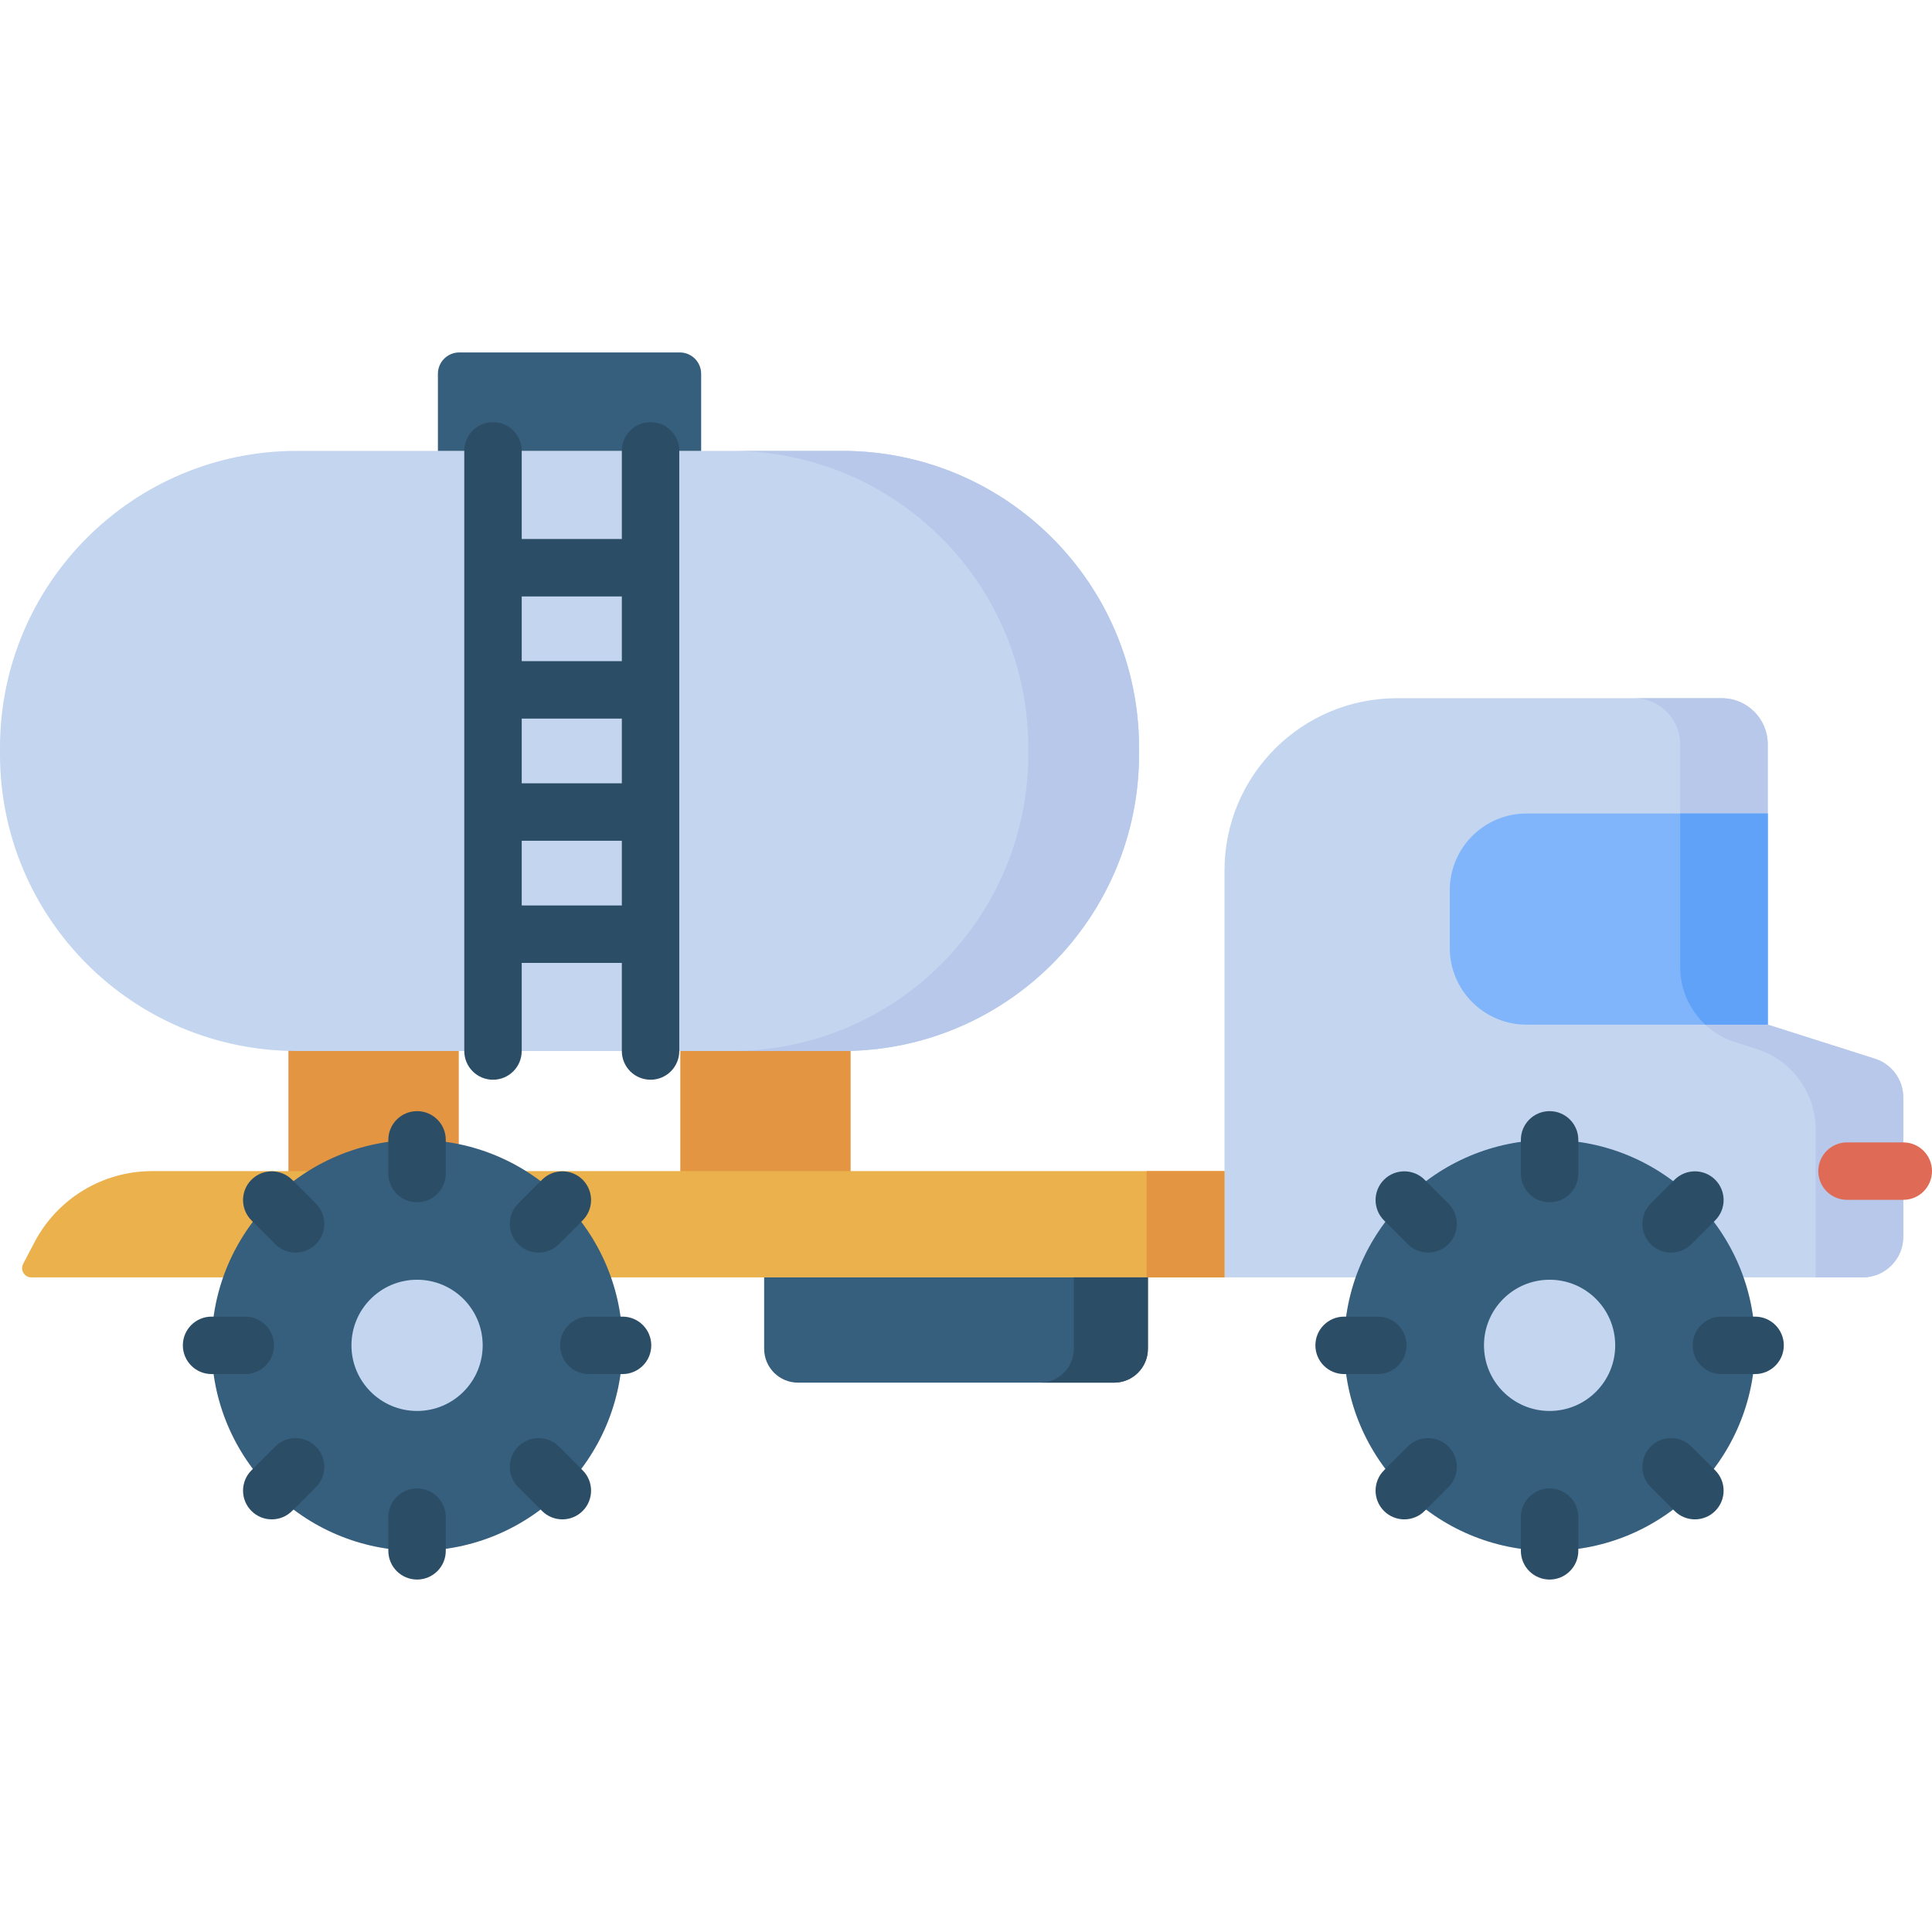<svg id="Capa_1" enable-background="new 0 0 512 512" height="512" viewBox="0 0 512 512" width="512" xmlns="http://www.w3.org/2000/svg"><g><g fill="#e49542"><path d="m76.44 271.541h45.135v39.457h-45.135z"/><path d="m180.287 271.541h45.135v39.457h-45.135z"/></g><path d="m468.47 271.541v-74.308c0-6.737-5.462-12.199-12.199-12.199h-86.084c-25.229 0-45.681 20.452-45.681 45.681v107.809h169.098c5.956 0 10.784-4.828 10.784-10.784v-36.894c0-4.697-3.041-8.854-7.517-10.277z" fill="#c3d5ef"/><path d="m468.47 271.541v-74.308c0-6.737-5.462-12.199-12.199-12.199h-23.207c6.737 0 12.199 5.462 12.199 12.199v59.052c0 9.085 5.881 17.125 14.539 19.877l5.724 1.819c9.323 2.963 15.655 11.621 15.655 21.404v39.139h12.423c5.956 0 10.784-4.828 10.784-10.784v-36.894c0-4.697-3.041-8.854-7.517-10.277z" fill="#b7c8ea"/><path d="m324.506 338.524h-316.187c-1.848 0-3.035-1.964-2.175-3.6l3.02-5.748c6.08-11.572 18.074-18.819 31.145-18.819h284.198v28.167z" fill="#eab14d"/><path d="m303.864 310.358h20.642v28.166h-20.642z" fill="#e49542"/><path d="m468.47 271.541h-63.931c-11.226 0-20.326-9.1-20.326-20.326v-15.299c0-11.226 9.1-20.326 20.326-20.326h63.931z" fill="#80b4fb"/><path d="m468.47 215.59h-23.207v40.695c0 5.926 2.513 11.397 6.657 15.256h16.55z" fill="#61a2f9"/><g><path d="m504.388 317.97h-14.91c-4.204 0-7.611-3.407-7.611-7.611s3.407-7.612 7.611-7.612h14.91c4.204 0 7.611 3.407 7.611 7.612s-3.407 7.611-7.611 7.611z" fill="#df6b57"/></g><circle cx="410.66" cy="356.531" fill="#365e7d" r="54.455"/><circle cx="410.66" cy="356.531" fill="#c3d5ef" r="17.39"/><g><g><path d="m410.66 318.61c-4.204 0-7.612-3.407-7.612-7.612v-8.923c0-4.204 3.407-7.611 7.612-7.611s7.611 3.407 7.611 7.611v8.923c0 4.205-3.407 7.612-7.611 7.612z" fill="#2b4d66"/></g><g><path d="m442.856 331.946c-1.947 0-3.896-.743-5.383-2.229-2.972-2.973-2.972-7.792 0-10.765l6.309-6.309c2.973-2.971 7.792-2.971 10.765 0 2.972 2.973 2.972 7.792 0 10.765l-6.309 6.309c-1.486 1.486-3.435 2.229-5.382 2.229z" fill="#2b4d66"/></g><g><path d="m465.115 364.142h-8.923c-4.204 0-7.612-3.407-7.612-7.611s3.407-7.612 7.612-7.612h8.923c4.204 0 7.611 3.407 7.611 7.612s-3.407 7.611-7.611 7.611z" fill="#2b4d66"/></g><g><path d="m449.165 402.648c-1.947 0-3.896-.743-5.383-2.229l-6.309-6.309c-2.972-2.973-2.972-7.792 0-10.765 2.973-2.971 7.792-2.971 10.765 0l6.309 6.309c2.972 2.973 2.972 7.792 0 10.765-1.486 1.485-3.434 2.229-5.382 2.229z" fill="#2b4d66"/></g><g><path d="m410.66 418.597c-4.204 0-7.612-3.407-7.612-7.611v-8.923c0-4.204 3.407-7.611 7.612-7.611s7.611 3.407 7.611 7.611v8.923c0 4.204-3.407 7.611-7.611 7.611z" fill="#2b4d66"/></g><g><path d="m372.154 402.648c-1.947 0-3.896-.743-5.383-2.229-2.972-2.973-2.972-7.792 0-10.765l6.309-6.309c2.973-2.971 7.792-2.971 10.765 0 2.972 2.973 2.972 7.792 0 10.765l-6.309 6.309c-1.486 1.485-3.434 2.229-5.382 2.229z" fill="#2b4d66"/></g><g><path d="m365.128 364.142h-8.923c-4.204 0-7.611-3.407-7.611-7.611s3.407-7.612 7.611-7.612h8.923c4.204 0 7.612 3.407 7.612 7.612s-3.408 7.611-7.612 7.611z" fill="#2b4d66"/></g><g><path d="m378.463 331.946c-1.947 0-3.896-.743-5.383-2.229l-6.309-6.309c-2.972-2.973-2.972-7.792 0-10.765 2.973-2.971 7.792-2.971 10.765 0l6.309 6.309c2.972 2.973 2.972 7.792 0 10.765-1.486 1.486-3.434 2.229-5.382 2.229z" fill="#2b4d66"/></g></g><circle cx="110.526" cy="356.531" fill="#365e7d" r="54.455"/><circle cx="110.526" cy="356.531" fill="#c3d5ef" r="17.39"/><g><g><path d="m110.525 318.61c-4.204 0-7.611-3.407-7.611-7.612v-8.923c0-4.204 3.408-7.611 7.611-7.611s7.611 3.407 7.611 7.611v8.923c.001 4.205-3.407 7.612-7.611 7.612z" fill="#2b4d66"/></g><g><path d="m142.722 331.946c-1.948 0-3.896-.743-5.383-2.23-2.972-2.972-2.972-7.792 0-10.764l6.31-6.309c2.973-2.971 7.792-2.972 10.765.001 2.972 2.972 2.972 7.792 0 10.764l-6.31 6.309c-1.486 1.486-3.435 2.229-5.382 2.229z" fill="#2b4d66"/></g><g><path d="m164.981 364.142h-8.923c-4.204 0-7.611-3.407-7.611-7.611s3.408-7.612 7.611-7.612h8.923c4.204 0 7.611 3.407 7.611 7.612s-3.407 7.611-7.611 7.611z" fill="#2b4d66"/></g><g><path d="m149.031 402.648c-1.948 0-3.895-.743-5.382-2.229l-6.31-6.309c-2.972-2.972-2.973-7.792 0-10.764 2.973-2.973 7.791-2.972 10.765-.001l6.31 6.309c2.972 2.972 2.973 7.792 0 10.764-1.487 1.486-3.435 2.23-5.383 2.23z" fill="#2b4d66"/></g><g><path d="m110.525 418.597c-4.204 0-7.611-3.407-7.611-7.611v-8.923c0-4.204 3.408-7.611 7.611-7.611s7.611 3.407 7.611 7.611v8.923c.001 4.204-3.407 7.611-7.611 7.611z" fill="#2b4d66"/></g><g><path d="m72.02 402.648c-1.948 0-3.896-.743-5.382-2.229-2.973-2.973-2.973-7.792 0-10.765l6.309-6.309c2.972-2.971 7.792-2.971 10.764 0 2.973 2.973 2.973 7.792 0 10.765l-6.309 6.309c-1.486 1.485-3.434 2.229-5.382 2.229z" fill="#2b4d66"/></g><g><path d="m64.993 364.142h-8.923c-4.204 0-7.611-3.407-7.611-7.611s3.408-7.612 7.611-7.612h8.923c4.204 0 7.611 3.407 7.611 7.612s-3.407 7.611-7.611 7.611z" fill="#2b4d66"/></g><g><path d="m78.329 331.946c-1.948 0-3.896-.743-5.382-2.229l-6.309-6.309c-2.973-2.973-2.973-7.792 0-10.765 2.972-2.971 7.792-2.971 10.764 0l6.309 6.309c2.973 2.973 2.973 7.792 0 10.765-1.486 1.486-3.434 2.229-5.382 2.229z" fill="#2b4d66"/></g></g><path d="m295.237 366.418h-83.757c-4.955 0-8.972-4.017-8.972-8.972v-18.922h101.701v18.922c0 4.955-4.017 8.972-8.972 8.972z" fill="#365e7d"/><path d="m284.577 338.524v18.922c0 4.955-4.017 8.972-8.972 8.972h19.632c4.955 0 8.971-4.017 8.971-8.972v-18.922z" fill="#2b4d66"/><path d="m223.194 278.528h-144.527c-43.447 0-78.667-35.22-78.667-78.667v-1.704c0-43.446 35.22-78.667 78.667-78.667h144.527c43.446 0 78.667 35.22 78.667 78.667v1.704c0 43.447-35.22 78.667-78.667 78.667z" fill="#c3d5ef"/><path d="m223.194 119.49h-29.356c43.446 0 78.667 35.22 78.667 78.667v1.704c0 43.446-35.22 78.667-78.667 78.667h29.356c43.446 0 78.667-35.221 78.667-78.667v-1.704c0-43.446-35.22-78.667-78.667-78.667z" fill="#b7c8ea"/><path d="m185.811 119.49h-69.761v-20.43c0-3.125 2.533-5.658 5.658-5.658h58.446c3.125 0 5.658 2.533 5.658 5.658v20.43z" fill="#365e7d"/><path d="m172.405 111.879c-4.204 0-7.611 3.407-7.611 7.611v23.354h-26.534v-23.354c0-4.204-3.408-7.611-7.611-7.611-4.204 0-7.611 3.407-7.611 7.611v159.038c0 4.204 3.408 7.612 7.611 7.612 4.204 0 7.611-3.407 7.611-7.612v-23.353h26.533v23.353c0 4.204 3.408 7.612 7.611 7.612 4.204 0 7.611-3.407 7.611-7.612v-159.038c.001-4.204-3.407-7.611-7.61-7.611zm-34.145 78.557h26.533v17.147h-26.533zm26.533-32.369v17.146h-26.533v-17.146zm-26.533 81.885v-17.147h26.533v17.147z" fill="#2b4d66"/></g></svg>